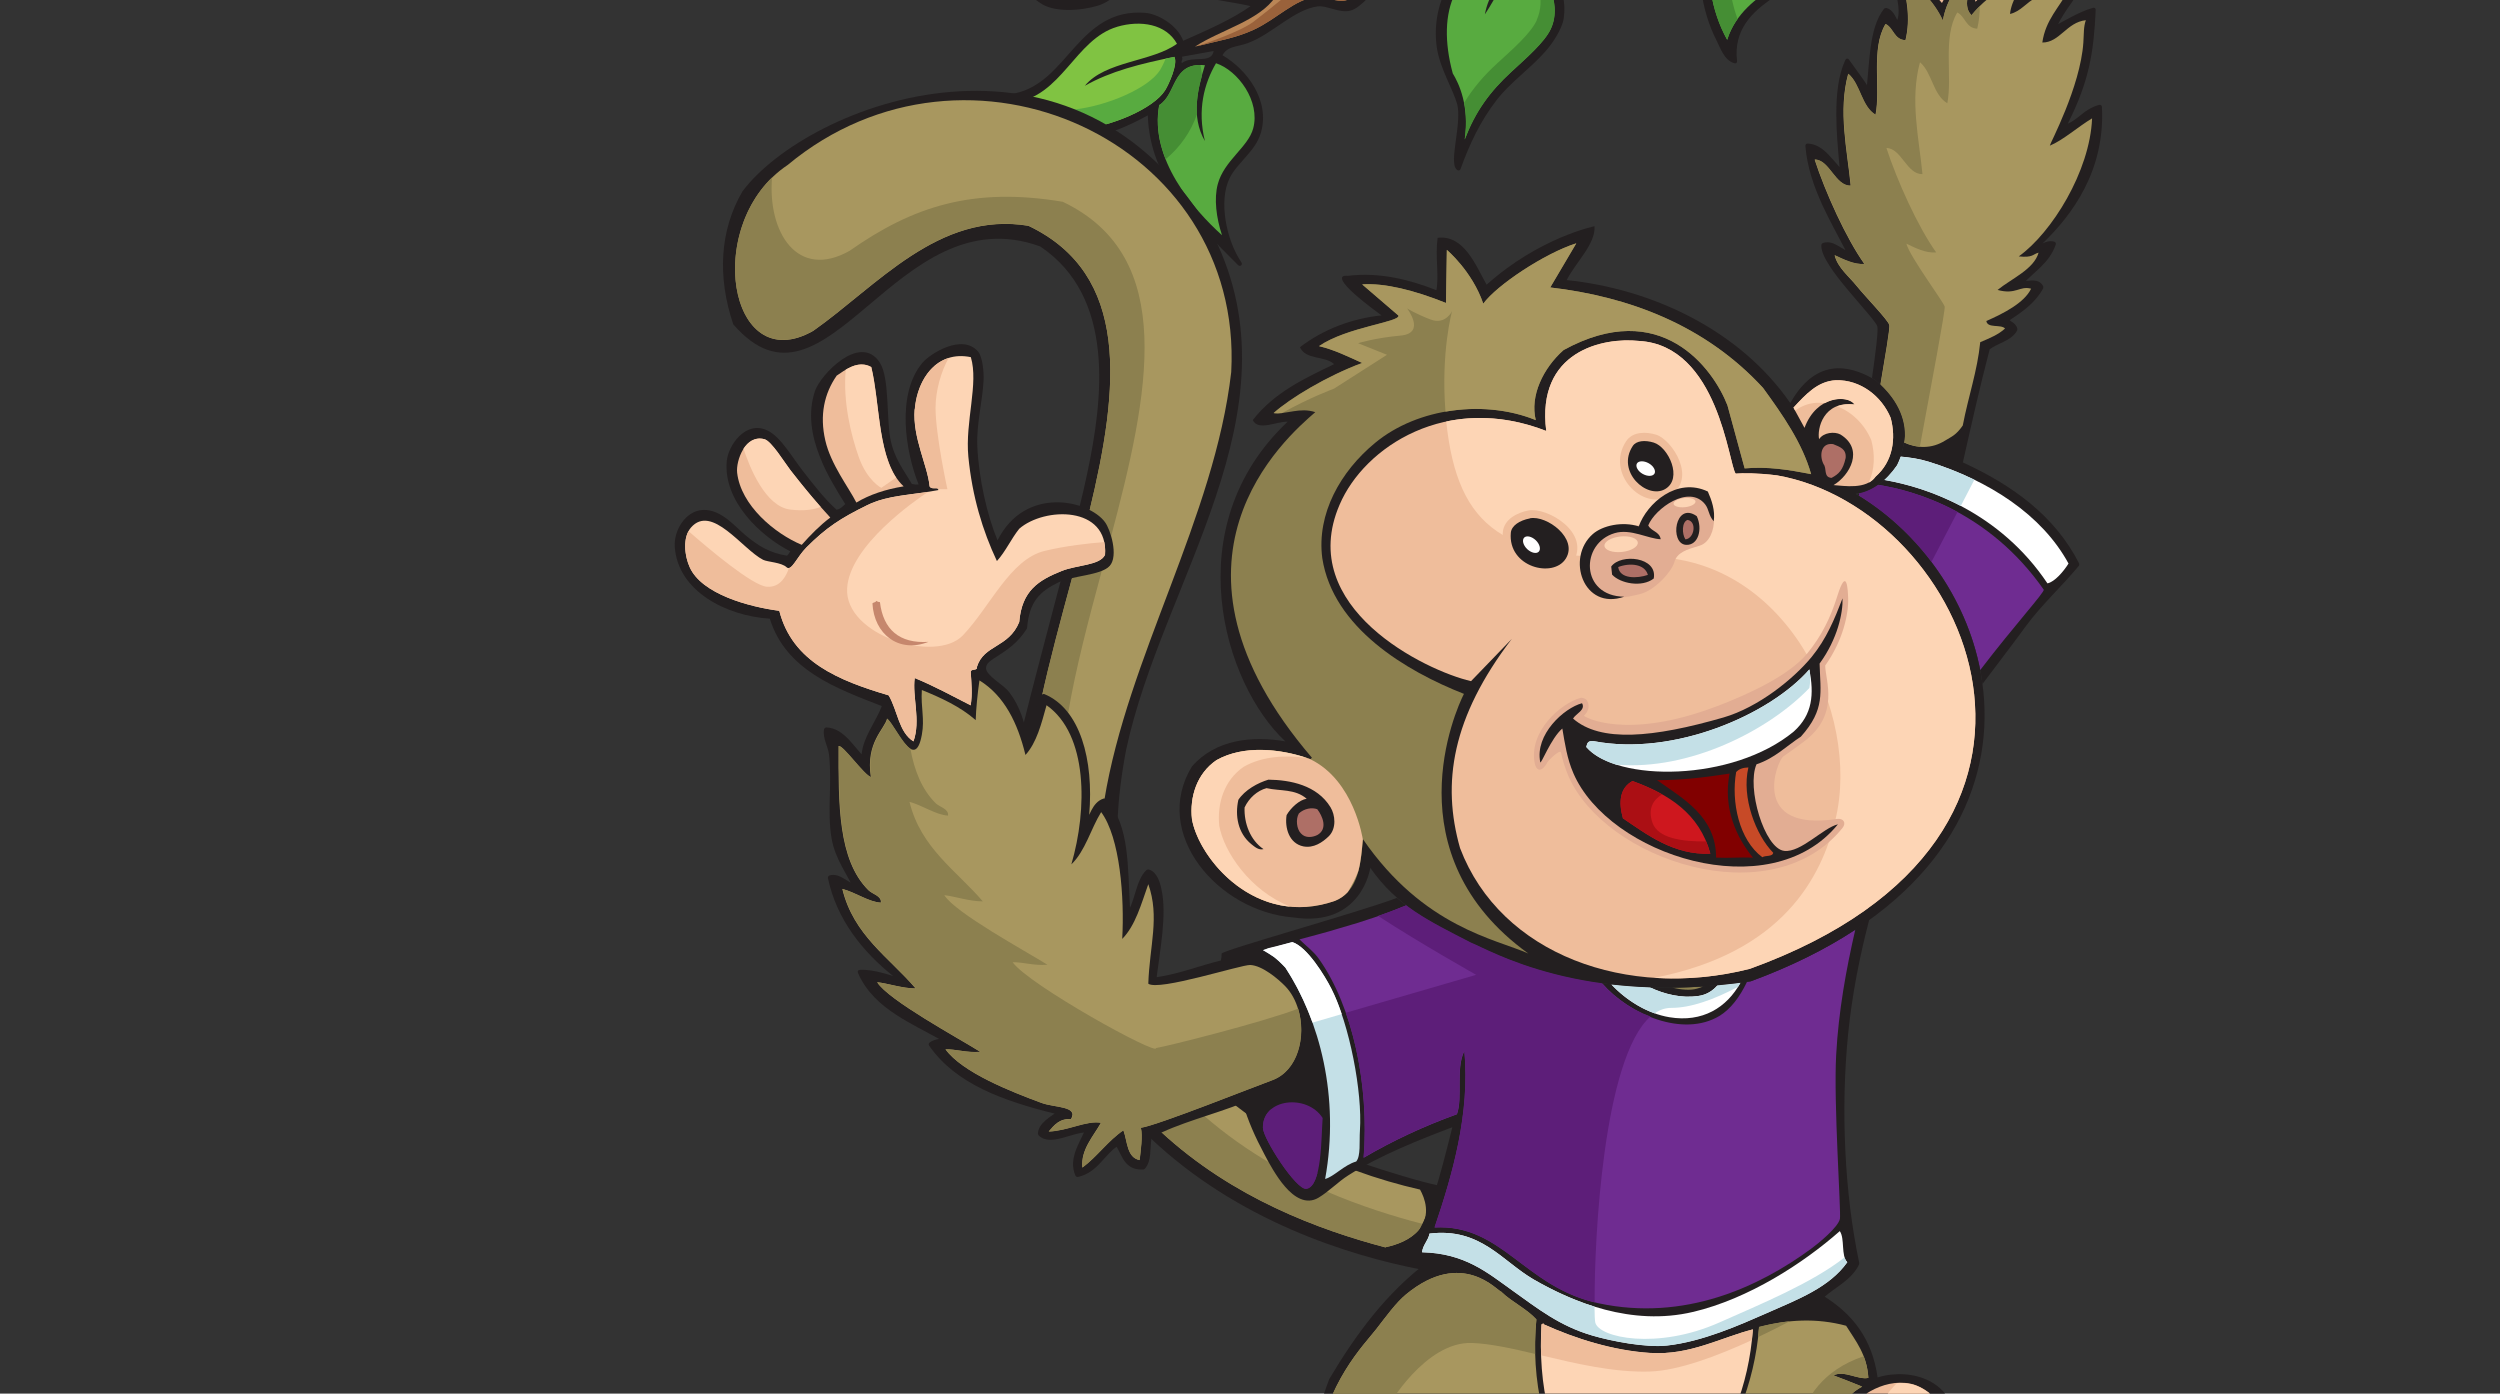 <?xml version="1.0" encoding="UTF-8"?><svg id="b" xmlns="http://www.w3.org/2000/svg" width="200.47" height="111.75" xmlns:xlink="http://www.w3.org/1999/xlink" viewBox="0 0 200.47 111.75"><rect x="0" y="0" width="200.47" height="111.75" fill="#333333" stroke="none"/><defs><clipPath id="d"><rect width="200.47" height="111.75" rx="16.62" ry="16.62" fill="none"/></clipPath><clipPath id="e"><rect x="43.82" y="-46.23" width="139.65" height="194.2" fill="none"/></clipPath></defs><g id="c"><g clip-path="url(#d)"><g clip-path="url(#e)"><path d="M94.76,5.06c.9-.66,2.37.11,2.56-.97l-2.55.46c.13.26-.09.28,0,.51M152.93-9.73c-1.06-.24-2.28.09-3.62.52-.72.24-1.47.5-2.21.71-.67.19-1.34.33-2.01.38.31.71.71,1.47,1,2.23.32.86.51,1.76.21,2.59-.22.62-.85,1.12-1.59,1.59-.74.48-1.65.96-2.52,1.53-1.72,1.14-3.19,2.6-2.9,5.06.02.15-.08.23-.22.19-.42-.12-.71-.45-.92-.81-.21-.34-.36-.74-.53-1.07-1.15-2.24-1.83-5.84-.72-8.03.24-.47,1.95-2.82,3.54-3.52-1.3-.18-2.55.28-3.81.86-.75.34-1.49.72-2.24,1.02-.76.3-1.53.54-2.33.58-.36.02-.7-.02-1.02-.09-.32-.07-.63-.16-.95-.26-.63-.19-1.25-.37-2.01-.34-2.24.09-4.16,1.64-5.36,2.85,1.37.98,3.06,2.59,2.67,5.22-.13.86-.92,2.04-1.5,2.68-.6.68-1.29,1.28-1.97,1.9-.67.61-1.33,1.22-1.89,1.94-1.31,1.68-2.19,3.55-2.91,5.55-.04.12-.16.16-.27.08-.13-.09-.19-.24-.22-.39-.03-.15-.04-.34-.04-.54.01-.4.08-.9.15-1.44.07-.53.15-1.09.18-1.6.03-.52.02-.97-.07-1.3-.17-.62-.52-1.33-.85-2.1-.34-.78-.67-1.63-.79-2.49-.51-3.66,1.57-7.6,5.46-7.85.16-.01.38.02.6.03.22.01.41.01.57-.04.34-.11.6-.36.87-.68.14-.16.27-.33.41-.49l.12-.12c-5.3.21-9.16,1.09-12.25,3.89-.38.35-.84.87-1.3,1.33-.46.46-.95.9-1.4,1.01-.46.12-.96,0-1.4-.13-.22-.06-.44-.12-.65-.17-.21-.04-.4-.06-.57-.04-.92.12-1.82.65-2.75,1.27-.47.31-.93.64-1.4.93-.48.3-.96.56-1.45.74-.47.18-.91.23-1.29.36-.3.11-.55.26-.75.62,1.95,1.14,3.85,3.63,3.07,6.24-.22.75-.71,1.35-1.2,1.91-.24.28-.49.55-.72.83-.23.28-.43.57-.58.88-.9,1.82-.27,4.95.94,6.74.14.2-.1.4-.27.22-.76-.77-1.58-1.57-2.4-2.43-.82-.86-1.63-1.77-2.34-2.76-1.38-1.92-2.41-4.13-2.49-6.81-1.66.92-3.48,1.69-5.42,1.91-1.96.22-3.51-.34-4.91-1.05-.7-.35-1.36-.75-2.02-1.11-.66-.36-1.32-.68-2-.9-.2-.06-.2-.27,0-.34.74-.25,1.35-.24,1.94-.21.28.01.57.03.86.03.29,0,.59-.03.92-.1,1.04-.23,1.88-.75,2.64-1.42.38-.34.73-.71,1.08-1.09.35-.39.69-.78,1.04-1.17,1.41-1.55,2.97-2.99,5.67-2.77.93.07,2.54.91,3.04,2.24.99-.44,1.99-.88,2.94-1.35.88-.44,1.72-.9,2.46-1.43-.78-.18-1.55-.3-2.3-.43-.87-.15-1.73-.33-2.54-.68-.84-.36-1.63-.83-2.44-1.26-.74-.39-1.49-.74-2.31-.93-.25,1.44-1.21,2.82-2.64,3.26-1.37.42-3.54.58-4.65-.22-1.51-1.09-3.28-2.27-4.72-3.25-1.41-.97-2.58-1.78-2.78-2.13-.12-.2.08-.38.26-.23,1.08.89,2.41.56,3.9-.01.74-.28,1.49-.62,2.23-.86.63-.21,1.27-.35,1.89-.32-.26-.59-.53-1.19-.75-1.84-.26-.75-.47-1.55-.57-2.45-.08-.75-.06-1.51-.06-2.25,0-.73-.04-1.42-.21-2.02-.19-.67-.46-1.22-.73-1.72-.28-.51-.56-.97-.75-1.43-.09-.21.12-.36.29-.19.42.42.84.9,1.31,1.35.46.44.95.85,1.54,1.13.44.22.89.37,1.34.5.45.13.9.23,1.33.35.87.24,1.72.56,2.43,1.31.81.86,1.72,2.28,1.94,3.81.27,1.92.01,4.12-.96,5.31.12.37.65.73,1.2.92-.07-.33-.08-.61-.07-.88.01-.34.06-.65.07-.98,0-.01.04-.1.05-.11.37-.41.71-.94,1.12-1.39.42-.46.93-.87,1.61-.97.08-.01.18.05.2.14.38,1.72.3,3.86-1.2,4.74,2.7.91,9.26.93,9.88.7.31-.11.67-.53,1.07-1.04.2-.25.39-.5.59-.73.2-.23.41-.43.62-.57.41-.26.83-.45,1.24-.61.4-.15.8-.27,1.2-.39.66-.2,1.29-.4,1.87-.75-.23-.09-.43-.21-.62-.34-.14-.1-.28-.21-.41-.32-.13-.11-.26-.22-.39-.33-.51-.44-1-.82-1.7-.89-.08,0-.16-.1-.16-.18.04-1.2.44-2.24,2.22-2.27,1.37.46,2.55,1.16,3.21,2.61,3.98-2.03,8.23-2.81,13.37-3.29.41-.04.88,0,1.34,0,.45,0,.87-.02,1.21-.16.3-.13.65-.52,1.06-.99.2-.23.4-.47.61-.69.2-.22.42-.41.63-.55.89-.58,2.19-1.3,3.3-1.63.36-.11.76-.14,1.13-.17.37-.03.73-.05,1.05-.13.32-.07.58-.18.86-.26.14-.04.28-.07.43-.08-.75-.62-1.47-1.34-2.12-2.02-.75-.78-1.4-1.51-1.89-1.99-3.45-.88-6.67-.87-9.3-.57-2.53.29-4.51.85-5.61,1.17.25,2.82-.6,6.07-3.67,6.86-.63.16-1.31.21-2.01.19-.69-.02-1.41-.09-2.14-.16-.72-.07-1.45-.15-2.17-.17-.72-.02-1.42.01-2.09.15-.35.07-.6.18-.87.26-.29.08-.61.13-1.05.08-.23-.03-.25-.27-.03-.34.95-.31,1.5-.92,1.95-1.66.45-.76.78-1.63,1.26-2.41.63-1.03,1.73-2.47,2.52-3.13.6-.5,1.54-1.19,2.19-1.53,1.87-.96,3.75-.22,4.95.89,2.88-1.38,6.6-2.68,9.88-2.83-1.35-.55-2.65-1.18-3.74-2.14-2.26.7-4.57-.31-5.73-1.59-1.14-1.25-1.11-2.91-.86-4.51.13-.8.32-1.6.46-2.35.14-.75.23-1.44.17-2.02-.11-1.18-.32-2.51-.8-3.32-.12-.21.15-.39.3-.19.9,1.27,2.02,2.02,3.17,2.6.58.29,1.16.53,1.71.77.57.24,1.11.48,1.6.77,2.68,1.54,3.32,6.19,1.37,8.9.47.26.94.53,1.42.78.54.28,1.09.54,1.7.73.29.09.6.16.92.22.32.06.65.1.98.15.66.1,1.32.22,1.92.46.14.06.26.13.37.22.11.08.21.17.32.26.21.18.38.33.58.4.42.17.81.22,1.23.27.21.03.42.05.63.1.21.04.43.09.65.18.08.01.28.02.58.03.31.01.7.03,1.12.06.84.06,1.82.19,2.48.48.14.06.26.14.37.23.11.08.21.18.31.27.2.18.38.32.58.38.53.16,1.17.16,1.85.11.69-.04,1.4-.13,2.05-.13.65,0,1.28-.02,1.91-.02.59,0,1.18.03,1.77.13.05-.1,21.32.86,23.79-.44,1.12-.2,2.11-.57,3.09-1.03,1.04-.48,2.06-1.03,3.2-1.53.44-.19.89-.44,1.36-.68.48-.25.96-.48,1.46-.64,2.39-.77,6.1-1.23,9.29-1.15,1.06,1.04,2.58,2.83,2.44,4.45-.2,2.47-2.64,3.01-1.11,4.67,1.26,1.36,1.61,3.94.16,6.09-1.9.58-4.36.85-5.67.19-2.6,1.65-4.92,1.25-7.2.59-1.14-.33-2.28-.73-3.45-.99-1.16-.25-2.35-.35-3.6-.08-.33.07-1.02.53-1.27.64-.12.05-8.95,1.03-8.95,1.03,0,0-5.87,1.17-8.71.41" fill="#231f20"/><path d="M170.19-11.99c-.3.14-5.91,1.21-8.01,1.05.1-1.21-.42-1.86-1.23-2.15-.35-.16-.81-.26-1.39-.25-.65.01-1.32.15-1.99.39-.92.27-1.78.69-2.35,1.14-.11.09-.22.19-.32.3-.38.28-.75.58-1.1.9-.68.17-1.43-.1-2.12-.05-2.2.15-4.26,1.61-6.56,1.8-2.63.22-4.88-.82-7.18.09-1.37.73-3.36,1.72-5.51,2.01-1.93.26-3.48-.7-5.25-.46-.43.06-.82.4-1.26.33-.59.22-.9.64-1.35.95-.38.06-.39-.42-.78-.37-2.71.61-5.07.26-7.82,1.02-2.7.74-4.52,2.29-6.29,3.88-.61.54-1.25,1.31-1.77,1.44-.74.19-1.67-.36-2.38-.28-1.73.19-3.1,1.75-4.99,2.63-1.46.68-2.87.89-4.72,1.36,2.11-1.37,5.17-2.08,6.47-4.01-.4-.37-.98-.03-1.53-.03-2.59.01-5.03-1.03-7.04-1.96,2.8.42,6.62.42,9.84.64.91-.76,1.16-1.86,2.27-2.54,1.65-1.02,5.59-2.58,5.89-2.69.28-.1.16-.46.4-.58,3.71-2.58,10.73-3.31,15.96-3.61.86,3.32,5.19,1.89,7.6.54-1.41,0-2.95,1.37-4.83,1.28-.81-.04-2.02-.82-2.18-1.43-.22-.78.99-1.97,1.67-2.53.9-.74,2.56-1.48,3.83-1.81.89-.24,1.96-.05,2.53-.56.36.1.81.07,1.23.08.78,1.44,2.07,2.14,3.51,2.6-1-.79-2.69-1.65-3.5-3.11,1.41.16,3.34,1.28,5.53.31-1.78-.02-3.72.17-4.73-.96,1.48.4,3.72.1,5.47-.59-3.21.5-6.77.86-7.2-2.24.44-.47,1.33-.6,2.22-.61-.58-.43-2.02-.27-2.41.13-1.21,1.25,1.24,2.84,1.8,3.22-.72.29-2.24-.87-2.85-1.63-.11.04-1.85-2.03-2.96-2.99-3.77-.77-8.75-.39-12.73.19,1.28-.81,3.34-1.26,5.5-1.51,1.43-.16,2.76.13,3.05-1.06-2.03-.42-3.74-1.29-5.3-2.38.69-.15,2.89,1.34,3.53,1.59,1.24.48,2.77.48,4.03.99.48.19.87.7,1.37.86.89.3,5.83.74,6.8,1.2.95.45,1.24,1.19,2.52,1.06,2.27-.22,4.56-.52,6.69,0,2.91-.09,22.34.98,22.28.03l.97-.26c1.85-.37,3.53-1.28,5.3-2.12,2.14-1.01,4.14-2.37,7.11-2.71,2.29-.26,4.71-.68,6.92-.64.94,1.05,1.93,2.48,1.83,3.81-.2,2.47-2.64,3.01-1.11,4.66,1.1,1.18,1.5,3.28.64,5.21-1.15.36-3.91.9-5.31.51,1.23-1.13,3.15-3.14,2.12-5.05-.67-1.25-2.81-.64-4.16-1.17.97.92,2.87.34,3.59,1.37.67.95-.35,2.95-1.06,3.64-1.01.98-4.12,2.36-6.18,2.24-1.22-.07-2.23-.79-3.36-1.21-2.36-.89-5.56-1.11-7.69.08" fill="#ba8656"/><path d="M170.19-11.99c-.3.14-5.91,1.21-8.01,1.05-5.7.93-8.03.02-8.38.33-.68.17-1.43-.1-2.12-.05-2.2.15-4.26,1.61-6.56,1.8-2.63.22-4.88-.82-7.18.09-1.37.73-3.36,1.72-5.51,2.01-1.93.26-3.48-.7-5.25-.46-.43.06-2.15.97-2.6,1.28-.38.06-.39-.42-.78-.37-2.71.61-5.07.26-7.82,1.02-2.7.74-4.52,2.29-6.29,3.88-.61.54-1.25,1.31-1.77,1.44-.74.19-1.67-.36-2.38-.28-1.73.19-3.1,1.75-4.99,2.63-1.42.66-2.8.88-4.59,1.33.51-.16,3.44-1.13,4.56-1.97,1.24-.93,4.27-3.45,4.27-3.45,0,0-.63,1.04,2.05.43,2.68-.6,2.53-2.08,2.53-2.08,0,0,2.33-2.63,5.67-3.47,3.34-.84,11.45-2.31,11.45-2.31,0,0,2.36,1.43,5.07.94s5.78-2.79,5.78-2.79c0,0-4.13,1.1-5.65,1.03-1.52-.07-2.02-.92-2.02-.92,0,0,2.02.8,4.96-.32,2.94-1.12,1.67-2.98,1.67-2.98,0,0,2.26.28,3.35,1.13.66.52,0-.31-.62-1.04.69.59,1.53.96,2.42,1.25-1-.79-2.69-1.65-3.5-3.11,1.34.15,3.13,1.16,5.18.45.27,0,.56-.02.84-.07,1.57-.29,4.81-.42,4.81-.42,0,0-1.84-2.26-1.9-4.6.48.04.95.12,1.41.23,2.45-.4,22.3.82,22.28-.03.3.89.56,2.7-.51,3.57-1.63,1.33-3.98,1.18-3.98,1.18,0,0-1.51,1.33-3.46,1.45-1.79.11-2.25-.5-2.31-.6.1.17,1.17,1.86,3.63,1.42,2.59-.47,9.4-1.47,9.4-1.47,0,0,2.25-3.07,6.56-3.63,4.31-.56,5.71,1.98,5.98,3.45s-3.05,2.43-3.05,2.43c0,0,4.46-.58,4.86-2.17.24-.96-.82-2.07-1.7-2.8.93.2,1.99.14,2.49.86.67.95-.35,2.95-1.06,3.64-1.01.98-4.12,2.36-6.18,2.24-1.22-.07-2.23-.79-3.36-1.21-2.36-.89-5.56-1.11-7.69.08" fill="#9a623b"/><path d="M92.95,8.43c1.42-.88,1-3.47,3.67-3.2-.55,1.77-1.16,4.09,0,6.08-.62-2.49-.07-4.6.89-6.24,1.76.58,3.57,3.05,2.98,5.23-.4,1.5-2.34,2.58-2.84,4.47-.31,1.16-.12,2.7.34,4.09-2.3-2.07-5.83-6.13-5.04-10.43" fill="#58ab40"/><path d="M116.49,5.87c-1.36-5.04.22-8.92,4.91-9.2-1.16,1.8-2.06,2.97-2.33,4.48.97-1.44,1.61-3.11,2.97-4.29,1.7.39,3.33,3.27,2.31,5.46-.5,1.07-1.94,2.31-3.13,3.41-1.8,1.65-2.93,3.25-3.77,5.45.39-2.68-.46-4.49-.96-5.3" fill="#58ab40"/><path d="M89.57,2.15c1.9-.56,3.94-.22,4.81,1.36-1.98,1.45-5.76,1.38-7.39,3.37,2.06-1.17,4.46-1.77,7.18-2.32.32.55-.47,2.26-.73,2.67-.94,1.51-4.36,2.9-6.82,3.16-2.19.24-3.4-.38-4.99-1.22-1-.53-1.87-.68-2.42-1.08.51-.15,1.61.18,2.05.13,3.87-.42,4.93-5.07,8.32-6.07" fill="#80c342"/><path d="M143.4-8.34c-1.81,1.98-3.36,4.14-3.9,6.99,1.02-2.61,2.51-4.89,4.66-6.72.77.97,1.7,2.82,1.47,4.19-.35,2.06-5.81,2.85-7.13,7.07-1.26-2.24-1.89-5.51-.96-7.53.93-2,2.77-3.28,5.02-4.15.2.16.5.18.84.15" fill="#58ab40"/><path d="M123.22,1.62c.76-1.64.04-3.66-1.08-4.74,1.66.46,3.22,3.29,2.22,5.44-.5,1.07-1.94,2.31-3.13,3.41-1.8,1.65-2.93,3.25-3.77,5.45.17-1.14.11-2.12-.05-2.94.7-1.15,1.56-2.17,2.69-3.2,1.19-1.09,2.63-2.34,3.13-3.41" fill="#458e34"/><path d="M143.4-8.34l-.15.16c-1.85.86-3.34,2.05-4.15,3.78-.73,1.57-.5,3.9.23,5.92-.35.49-.64,1.04-.83,1.67-1.26-2.24-1.89-5.51-.96-7.53.93-2,2.77-3.28,5.02-4.15.2.16.5.18.84.15" fill="#458e34"/><path d="M92.95,8.43c1.35-.84,1.04-3.23,3.31-3.22l.02.1c.05.25.08.51.1.76-.27.97-.48,2.03-.4,3.1-.48,1.39-1.35,2.64-2.51,3.6-.54-1.37-.79-2.84-.51-4.34" fill="#458e34"/><path d="M93.47,4.7l.69-.14c.32.55-.47,2.26-.73,2.67-.94,1.51-4.36,2.9-6.82,3.16-2.19.24-3.4-.38-4.99-1.22-1-.53-1.87-.68-2.42-1.08.51-.15,1.61.18,2.05.13.32-.03.62-.1.91-.19,1.18.58,2.31.93,4.05.74,2.47-.27,5.88-1.66,6.82-3.16.1-.16.28-.51.44-.91" fill="#58ab40"/><path d="M113.94,101.8c-5.92-1.15-14.74-3.95-21.7-10.55,0-.02.04-.08.06-.09,1.1-.6,2.34-1.06,3.61-1.49,1.24-.42,2.51-.81,3.7-1.29.07-.03.14,0,.16.07.44,1.46.99,2.7,1.74,4.11.16.31.39.74.67,1.2.28.46.61.95.97,1.36.72.83,1.61,1.4,2.53.85.41-.25.79-.56,1.18-.88.39-.32.78-.64,1.21-.92.62-.39.55-.51,1.25-.87,1.94.65,4.45,1.43,6.1,1.78-.14.49-.21.44-.36.92-.3.95-.7,1.83-1.12,2.67-.42.85-.87,1.67-1.27,2.5-.02.05-.01.08.04.08.21.03.41.02.6,0,.19-.03.38-.08.56-.12.23-.05.44-.09.65-.07.14,0,.17.13.06.21-.22.17-.44.34-.66.51" fill="#231f20"/><path d="M82.06,58.1c.67-2.74,1.89-7.32,3-11.55.24-.1.52-.18.82-.25.39-.09.8-.17,1.2-.25.79-.16,1.55-.35,1.88-.72.64-.73.05-2.77-.4-3.36-.39-.52-1.12-.99-2.01-1.27.27-1.1.49-2.03.63-2.73,1.26-5.92,2.3-14.14-3.77-18.21-11.61-4.21-17.1,14.9-24.61,6.25-1.28-3.79-1.1-7.52.74-10.67,5.23-6.98,26.75-15.5,37.81,3.65,6.95,14.08-4.18,27.64-7.05,41.15-.38,1.98-.6,3.85-.69,5.62-.25-.57-.58-1.1-1.03-1.59-.47.15-.72.5-.92.88-.06.12-.12.24-.18.37-.07.14-.24.1-.22-.06.38-4.42-.74-8.4-3.52-9.56-.02,0-.06,0-.07.02-.16.26-.27.56-.37.87-.1.31-.17.64-.26.97-.13.52-.28,1-.54,1.37-.07.1-.18.08-.21-.04-.08-.31-.16-.61-.24-.9" fill="#231f20"/><path d="M98.73,29.83c-1.34,11.68-8.31,22.84-10.18,34.36-.44.16-.68.5-.88.87-.06.12-.12.24-.18.37-.07.14-.24.1-.22-.06.38-4.42-.74-8.4-3.52-9.56-.02,0-.06,0-.07.02-.08.14-.16.28-.22.44.7-3.27,1.63-6.65,2.53-9.99.35-.08.73-.15,1.09-.22.79-.16,1.55-.35,1.88-.72.64-.73.05-2.77-.4-3.36-.26-.35-.69-.68-1.21-.95,2.43-10.02,3.28-19.02-4.88-22.92-7.2-1.2-12.17,4.85-17.27,8.43-6.8,3.86-8.89-8.74-2.04-13.31,14.42-11.98,36.56-1.9,35.57,16.6" fill="#a8975f"/><path d="M111.11,100.03c-5.31-1.4-12.25-3.95-18.01-9.27.89-.41,1.85-.76,2.82-1.09,1.04-.35,2.09-.68,3.11-1.06.35.27.71.54,1.06.8.38,1.07.85,2.07,1.43,3.16.16.31.39.74.67,1.2.28.46.61.95.97,1.36.72.83,1.61,1.4,2.53.85.41-.25.79-.56,1.18-.88.39-.32.78-.64,1.21-.92.18-.11.36-.23.55-.34,1.83.67,3.61,1.18,5.24,1.55.36.64.91,2.03-.08,3.21-.69.83-1.79,1.22-2.68,1.41" fill="#a8975f"/><path d="M65.19,26.53c-6.35,3.6-8.59-7.14-3.28-12.3-.37,4.39,2.03,8.25,6.22,5.88,5.1-3.58,9.9-5.13,17.09-3.93,9.25,4.42,6.92,15.38,3.84,26.97-.14-.5-.33-.95-.5-1.18-.26-.35-.69-.68-1.21-.95,2.43-10.02,3.28-19.02-4.88-22.92-7.2-1.2-12.17,4.85-17.27,8.43" fill="#8c804f"/><path d="M111.11,100.03c-5.31-1.4-12.25-3.95-18.01-9.27.89-.41,1.85-.76,2.82-1.09l.62-.21c1.72,1.5,3.54,2.77,5.37,3.84.08.15.17.3.27.46.28.46.61.95.97,1.36.72.83,1.61,1.4,2.53.85.22-.13.44-.28.65-.45,2.75,1.19,5.42,2.02,7.76,2.63-.08.15-.18.3-.3.45-.69.83-1.79,1.22-2.68,1.41" fill="#8c804f"/><path d="M88.37,45.7c-1.06,3.92-2.11,7.87-2.74,11.6-.51-.67-1.14-1.19-1.89-1.5-.02,0-.06,0-.07.02-.08.14-.16.28-.22.44.7-3.27,1.63-6.65,2.53-9.99.35-.08.73-.15,1.09-.22.47-.1.93-.2,1.3-.35" fill="#8c804f"/><path d="M149.88,73.79c-.75,2.89-1.36,5.91-1.68,9.1-.61,6.06-.29,12.82.89,18.39,0,.01,0,.1-.01.11-.32.66-.83,1.13-1.37,1.54-.26.2-.54.39-.81.59-.2.15-.4.3-.58.46,2.26,1.43,3.81,3.4,4.24,6.47,2.85-.85,6.14.4,6.21,3.62,2.48-1.3,6.41-.51,7.56,1.82,1.41,2.86-1.15,4.07-3.3,4.64-.65.17-1.04.37-1.42.53-.39.17-.78.31-1.42.36-.05.07-.11.12-.17.17-.07.06-.15.12-.21.18-.12.11-.21.22-.23.4-.04.12,0,.23.21.4.14.12.31.23.46.33,1.74-2.54,8.74-3.32,10.38-.03.74,1.49.15,4.01-1.49,4.63-1.12-.01-1.85-.16-2.57-.27-.67-.1-1.35-.16-2.31-.04-.18,2.52-2.85,6.84-7.69,8.39-4.16,1.33-8.77-1.26-10.18-4.28-.16-.34-.26-.7-.34-1.07-.08-.36-.14-.73-.22-1.08-.15-.7-.34-1.3-.79-1.68-.52-.44-1.34-.63-2.22-.8-.44-.08-.88-.16-1.3-.26-.41-.1-.81-.23-1.14-.42-1.82-1.05-1.45-3.67-.72-5.41-1.24-1.47-2.55-2.32-5.29-2.44-1.83-.08-4.63.6-5.99,1.37-1.39.79-1.18,1.7-.15,2.92.63.74,1.5,1.37,2.42,1.96.93.59,1.91,1.13,2.72,1.69.05.03.09.14.07.2-.09.28-.23.37-.4.42-.05.02-.11.03-.18.05.6.74,1.31.77,2.11.6.44-.09.89-.25,1.35-.37.47-.13.95-.24,1.44-.23,3.18.06,2.16,4.85.92,6.08-1.96,1.95-5.32,1.68-7.79.57-.72.55-2.32,4.12-2.23,4.86.02.2.1.38.21.57.11.2.25.38.38.57.25.38.47.83.33,1.43,2.37,3.21-.87,7.12-4.52,6.29-1.31-.3-2.32-1.19-2.88-2.31-2.02,2.66-6.83,1.14-7.31-2.09-1.79-.26-2.67-2.58-2.61-4.25.07-1.85,1.12-3.34,2.37-4.53.63-.6,1.31-1.12,1.95-1.58.55-.39,1.07-.74,1.51-1.05-3.27-1.96-5.59-6-5.73-10.18-.48.31-.91.78-1.31,1.26-.24.28-.47.56-.7.82-.23.25-.46.49-.71.66-.02.01-.13.03-.15.02-.44-.13-.55-.58-.58-.96-.03-.38.03-.79.05-1.02.2-2.13,1.14-4.49,1.88-6.14-.53.11-1.1.4-1.67.72-.34.19-.68.39-1.01.55-.33.17-.66.3-.98.37-.04,0-.15-.03-.17-.06-.38-.48-.02-1.97.39-3.31.43-1.41.98-2.86,1.18-3.44,2.16-3.64,4.62-6.96,7.94-9.44-.19-.01-.39.02-.61.07-.18.04-.37.09-.57.12-.2.03-.41.04-.64,0-.13-.02-.19-.13-.13-.25.4-.84.85-1.66,1.27-2.51.42-.84.81-1.71,1.11-2.66.57-1.79,1.03-3.62,1.51-5.54-2.62.99-5.88,2.29-8.33,3.85-.43.27-.82.6-1.2.91-.39.32-.78.64-1.2.89-1,.6-1.96-.05-2.68-.88-.37-.42-.7-.92-.98-1.38-.28-.46-.51-.89-.67-1.2-.76-1.42-1.31-2.67-1.75-4.13-1.19.47-2.46.87-3.71,1.29-1.27.43-2.51.88-3.6,1.48-.07.49-.07.93-.11,1.32-.04.43-.13.83-.42,1.18-.01.01-.1.06-.12.06-.78.05-1.22-.26-1.53-.69-.07-.1-.14-.21-.2-.33-.06-.11-.12-.22-.17-.33-.08-.17-.16-.33-.25-.47-.22.15-.42.33-.6.52-.23.24-.45.49-.68.74-.46.5-1,.97-1.82,1.16-.07.02-.17-.04-.2-.1-.32-.72-.2-1.42.03-2.05.19-.51.46-.99.65-1.42-.22.02-.45.08-.69.14-.35.09-.7.21-1.05.3-.67.18-1.4.29-1.9-.21-.01-.01-.05-.11-.05-.12,0-.44.29-.8.62-1.09.17-.15.35-.28.54-.41l.18-.12c-4.1-1.02-7.94-2.37-10.07-5.46-.05-.07-.03-.19.04-.24.18-.14.46-.24.76-.29-1.13-.63-2.32-1.21-3.4-1.91-1.29-.84-2.44-1.86-3.1-3.38-.06-.13.01-.24.15-.25.6-.03,1.25.09,1.87.26.27.07.54.15.8.24-2.43-1.94-4.54-4.54-5.23-7.86-.02-.08.04-.18.12-.21.44-.13.82.05,1.14.24.16.09.31.19.47.28l.09.05c-.2-.4-.47-.84-.72-1.32-.34-.65-.67-1.39-.81-2.24-.18-1.05-.17-2.16-.14-3.28.03-1.12.06-2.27-.06-3.41-.02-.17-.06-.33-.11-.49-.05-.17-.11-.33-.16-.49-.11-.33-.2-.69-.13-1.06.01-.07.1-.15.18-.15.75.03,1.31.46,1.79.96.24.25.46.52.68.78.12.15.24.29.36.42.07-.71.35-1.34.65-1.93.18-.35.38-.7.56-1.05.15-.29.3-.59.41-.89-.92-.36-1.84-.71-2.73-1.1-.94-.41-1.85-.86-2.67-1.4-1.62-1.06-2.94-2.45-3.58-4.51-3.52-.22-7.37-2.22-7.62-5.74-.1-1.34.87-2.92,2.26-2.98.75-.03,1.4.32,1.95.74.55.42,1.03.93,1.46,1.29,1.02.85,1.92,1.41,3.33,1.64.06-.05.11-.11.16-.19l.1-.16c-2.39-1.22-5.4-4.04-5.09-7.26.12-1.22,1.5-3.26,3.24-2.44.56.26,1.07.82,1.53,1.43.46.6.91,1.28,1.32,1.81.94,1.21,1.79,2.3,2.71,3.12.17-.02.28-.09.4-.18.07-.06.13-.12.2-.18l.1-.09c-.28-.44-.62-.98-.96-1.59-.39-.67-.78-1.43-1.09-2.24-.64-1.62-.98-3.46-.37-5.26.22-.63,1.11-1.78,2.13-2.48,1.01-.7,2.28-1.03,3.08.26.39.63.51,1.76.58,2.89.07,1.14.09,2.33.24,3.15.15.8.42,1.44.74,2.02.31.57.67,1.08.99,1.64.24.05.35.06.54.03-1.05-2.61-1.81-7.23.31-9.75.62-.73,3.19-2.37,4.46-.9.34.4.48,1.58.44,2.32-.04.84-.19,1.7-.31,2.59-.12.87-.23,1.76-.19,2.68.11,2.56.78,5.53,1.62,7.55,2.21-4.4,7.29-3.24,8.61-1.47.45.6,1.1,2.71.39,3.51-.36.41-1.17.6-1.94.76-.4.08-.81.16-1.2.25-.38.09-.73.2-1,.33-1.46.72-2.32,1.53-2.49,3.64l-.03.08c-.7,1.11-1.57,1.68-2.23,2.11-.16.1-.32.2-.45.29-.13.09-.25.18-.34.26-.18.17-.25.32-.24.52.02.26.3.56.73.91.2.17.42.33.62.49.2.16.38.33.51.5.44.57.74,1.17.97,1.8.19.52.33,1.06.47,1.62.24-.35.39-.82.52-1.33.08-.33.16-.66.26-.97.1-.32.21-.63.38-.9.04-.06.15-.1.22-.07,2.86,1.19,3.97,5.25,3.59,9.68.06-.12.12-.25.18-.37.21-.39.48-.78.99-.94.04-.01.15.02.19.05.98,1.1,1.4,2.46,1.61,4.01.19,1.4.21,2.98.3,4.69.04-.07.08-.16.11-.24.11-.28.21-.61.31-.94.2-.66.44-1.42.91-1.84.02-.02.13-.05.16-.04.36.09.58.37.73.66.15.29.24.62.29.87.25,1.05.21,2.35.08,3.64-.12,1.2-.32,2.43-.45,3.47,1.88-.28,3.41-.92,5.15-1.34.04-.14.06-.33.06-.55,0-.26,10.96-3.3,14.06-4.47,1.67,1.44,3.57,2.36,5.86,3.55,1.55.62,9,5.13,22.46,3.12,3.8-1.4,6.94-3.06,9.49-4.9" fill="#231f20"/><path d="M148.9,39.64c1.23-.24,2.36-1.1,3.2-2.35.36-.74.58-1.55.64-2.32.03-1.85-1.03-3.36-2.4-4.52l-.23-.13c.29-2.02.51-3.78.43-4.14-.03-.14-.3-.5-.76-1.05-.44-.52-1-1.16-1.56-1.83-1.09-1.3-2.24-2.8-2.17-3.66,0-.05.08-.14.13-.16.48-.14.87.03,1.21.23.16.09.32.2.49.29l.1.05c-.56-1.09-1.25-2.31-1.85-3.61-.67-1.47-1.23-3.06-1.36-4.74,0-.11.07-.19.18-.19.69.03,1.22.42,1.66.88.22.23.43.47.64.71.09.1.18.2.26.3-.12-1.34-.26-2.82-.26-4.24,0-1.6.16-3.14.72-4.34.07-.15.21-.16.3-.03.47.66.78,1.08,1.03,1.43.15.21.28.4.41.61.1-1.03.16-2.1.3-3.09.17-1.17.45-2.26,1.07-3.04.03-.04.14-.07.19-.06.36.1.54.36.68.6.07.12.13.24.19.36.3-.84-.1-2.27-.46-3.15-2.65-1.11-5.35-6.05-2.29-8.58,2.09-1.59,4.9-2.73,7.17-2.36,2.94.48,2.08,3.13,2.08,3.13l8.47.77c-.11.04-.24.07-.38.09-.56,2.73-1.43,5.21-3.39,6.63-.07.15-.14.28-.23.4-.09.13-.18.25-.27.38-.12.16-.22.32-.29.51.47-.18,1.09-.4,1.75-.58.82-.22,1.72-.38,2.5-.31.13.01.19.12.15.24-.11.28-.27.57-.45.86-.18.29-.38.58-.59.88-.32.46-.63.93-.87,1.42.31-.16.65-.36,1.02-.55.55-.29,1.16-.58,1.77-.75.13-.04.23.04.22.18-.16,3.47-.55,5.75-2.24,9.11.4-.18.69-.41.99-.65.2-.16.4-.33.64-.47.24-.15.52-.29.88-.39.12-.03.22.04.23.16.27,5.1-2.39,8.68-4.76,10.95.24-.11.55-.25.94-.14.1.03.15.13.12.23-.26.74-.69,1.29-1.18,1.77-.39.39-.82.75-1.22,1.14.18,0,.33-.02.48-.03.32,0,.69.04.91.46.01.03.01.14,0,.17-.62,1.15-1.66,1.88-2.69,2.55.09.08.16.13.23.17.15.11.34.26.39.55,0,.01-.01.1-.02.12-.25.44-.67.7-1.09.9-.2.1-.41.2-.62.3-.18.09-.34.19-.49.3-.78,2.96-1.46,6.01-2.15,9.07,3.95,1.82,7.35,4.24,9.32,8.1.02.04,0,.16-.02.19-.68.82-1.42,1.6-2.16,2.39-.73.79-1.46,1.59-2.12,2.49-1.15,1.58-2.31,3.07-3.45,4.6-.84-6.3-4.79-12.05-10.08-15.22v-.02Z" fill="#231f20"/><path d="M158.9,124.64c.08.02.1.1.2.1-1.36-1.4,1.26-2.74,2.49-3.09,2.51-.71,6.72.14,6.58,2.99-.13,2.67-3.94,2.61-4.98.3.06-.24.12-.55.2-1-1.01.05-.6,2.11-.1,2.39-1.36.23-1.49-.77-2.09-1.3-.4.77.43,1.16.6,1.69-.81,3.83-3.74,6.89-7.28,7.98-2.81.86-6.58-.41-8.07-1.89-1.58-1.57-1.6-3.9-2.79-5.98-.77-.41-1.53-.71-2.49-1-.88-.26-2.13-.3-2.69-.8-.87-.77-.72-3.12-.2-3.99.75-1.24,3.45-1.85,5.08-1.1.71.33,1.61,1.15,1.99,1.69.49.68.37,1.71,1.1,2.39,1.69-2.7-.04-7.71,1.59-10.67.61-1.11,2.85-2.88,5.18-2.39,1.2.25,2.87,1.59,2.79,3.09-.14,2.74-5.05,3.02-5.68.3-.48,1.36,1.12,2.23,2.29,2.59-.63,1.02-2.28.42-3.09,0,.57.73,1.32,1.27,2.79,1.1.15.74.21,1.59.2,2.49-.64.22-1.62.1-1.99.6.43.85,1.4.02,2.09,0,2.5-.08,4.89,2.12,6.28,3.49" fill="#efbd9b"/><path d="M132.38,108.49c3.12.2,5.61-1.23,8.18-1.89-.32,4.57-2,8.63-4.49,11.37-2.48-.86-6.1-.75-8.57.3-3.31-1.91-4.17-7.51-3.89-12.06.09-.06.18-.12.2,0,2.48,1.12,5.51,2.1,8.57,2.29" fill="#fdd5b5"/><path d="M148.03,106.3c.77,1.23,1.68,2.31,1.79,4.19-.83.18-1.95-.64-2.79-.2.66.25,1.46.56,2.29.9-3.48,1.84-2.32,7.3-2.79,11.56-.94-3.07-5.71-5.25-8.47-2.49-.35-.82-.92-1.41-1.59-1.89,2.45-3.28,4.23-7.33,4.59-11.96,2.31-.6,4.59-.74,6.98-.1" fill="#a8975f"/><path d="M120.41,103.61c.85.81,2,1.33,2.79,2.19-.46,4.66.57,10.3,3.49,12.56-1.46.96-3.01,2.16-3.29,3.99.67-.19.52-1.2,1.3-1.3.93,2.72,3.58,3.73,5.58,5.38-1.6.37-3.6.69-4.98.7.62.94,2.05,1.07,3.09,1.59-.4.35-1.13.38-1.69.3-.25.78.56.5.9.7-.74.72-2.32.57-3.19.4.18.88,1.13,1,1,2.19-.79-.35-2.11-.3-2.69-1.1-.72.41-1.14,1.12-1.5,1.89-.37-.29-.05-1.46.1-2.09-1.28-.08-2.12,1.13-2.99,1.79-.32-.18-.11-.88-.4-1.1-.8-.7-1.64-1.35-2.69-1.79-1.92-1.87-3.98-5.21-4.09-8.57-.02-.52.25-1.06-.2-1.49-1.33.73-2.25,1.87-3.19,2.99-.16-3.18,1.41-5.5,2.19-8.08-1.57-.03-3.12,1.33-4.39,1.6.77-5.5,3.81-8.51,4.79-9.77.78-1,1.57-2.11,2.39-2.79,4.56-3.76,7.38-.2,7.68-.2" fill="#a8975f"/><path d="M135.77,105.2c4.45-1.06,8.82-3.89,11.76-6.48.42.61.08,1.98.6,2.49-1.43,2.01-3.89,2.95-6.48,4.09-2.12.93-5.13,2.28-7.98,2.59-1.69.19-4.49-.36-5.98-.8-2.64-.77-4.4-2.18-6.38-3.59-2.02-1.44-3.83-3.01-7.28-3.09.08-.62.49-.91.6-1.49,4.11-.5,5.82,2.22,8.37,3.69,3.14,1.8,7.82,3.76,12.76,2.59" fill="#fff"/><path d="M101.27,90.45c-.05-2.39,3.55-2.75,4.79-.8-.12,1.55-.04,5.48-1.3,5.68-.81.13-3.47-4.01-3.49-4.89" fill="#5d1e79"/><path d="M136.56,79.11c-.15.07-.31.12-.49.17-.52.15-1.24.09-1.97-.08.79,0,1.61-.04,2.46-.09" fill="#8c804f"/><path d="M139.56,78.81c-1.09,1.99-3.05,3.2-5.69,2.76-1.75-.29-3.45-1.34-4.66-2.63.97.11,1.99.19,3.08.23,1.17.56,2.56.89,3.87.7.67-.09,1.17-.41,1.57-.87.6-.05,1.21-.12,1.83-.2" fill="#fff"/><path d="M109.05,90.65c-.06.9.08,2.05-.3,2.49-.96.27-1.78,1.21-2.49,1.4,1.19-6.58-.44-12.75-3.19-16.95-.86-.91-1.13-1-1.79-1.4.13-.04,1.46-.4,2.35-.64,1.21.39,2.63,2.75,3.13,3.74,1.45,2.87,2.5,8.27,2.29,11.37" fill="#c4e0e7"/><path d="M148.77,74.56c-.73,3.16-1.34,6.52-1.53,10.01-.22,3.79.4,12.6.3,13.16-.13.67-1.69,1.95-2.29,2.39-4.24,3.12-10.21,5.85-17.05,4.39-5.96-1.28-7.71-6.36-13.16-6.08,1.44-4.25,2.85-9.12,2.39-14.16-.72,1.43-.11,3.75-.6,5.08-2.69.97-5.17,2.14-7.48,3.49.46-5.79-.87-12.11-3.59-15.95-.41-.58-.89-.92-1.56-1.56.88-.25,2.12-.55,3.26-.91,1.86-.52,3.64-1.13,5.33-1.83,1.49,1.13,3.18,1.95,5.15,2.97,1.01.4,4.5,2.45,10.52,3.28,2.26,2.57,6.53,4.35,9.41,2.63.88-.53,1.63-1.5,2.22-2.74l.31-.05c3.26-1.2,6.04-2.6,8.37-4.13" fill="#6f2c91"/><path d="M78.24,57.75c.02-.83.15-2.17.3-3.19,1.99,1.23,3.06,3.39,3.69,5.98.9-.99,1.28-2.51,1.69-3.99,3.33,2.34,3.28,8.35,1.99,12.76,1.12-1.07,1.55-2.83,2.39-4.19,1.52,2.05,1.87,6.84,1.69,10.17,1.07-1.09,1.52-2.8,2.09-4.39.93,2.63.1,4.94,0,7.98.83.62,7.44-1.53,8.18-1.5.98.05,2.24,1.13,2.79,1.69,2,2.05,1.68,6.56-1.05,7.55-1.34.48-9.19,3.62-10.52,3.81.16.67-.02,1.87-.1,2.59-1.03-.2-.97-1.49-1.3-2.39-1.25.85-2.09,2.1-3.29,2.99-.14-1.44.91-2.54,1.49-3.59-1.14-.21-2.67.65-4.19.7.44-.49.82-1.04,1.79-1,.61-1.05-1.33-.9-2.39-1.3-2.44-.9-6.34-2.44-7.68-4.29.84-.02,1.68.29,2.79.2-1.76-1.1-7.39-4.15-8.27-5.58.85.09,2.03.5,3.09.5-2.13-2.49-4.98-4.26-5.88-7.98,1.07.28,2.12,1.05,3.09,1.1.07-.54-.68-.68-1-1-2.44-2.43-2.4-6.91-2.39-11.56.36-.08,2.02,2.31,2.59,2.49-.43-2.78,1.11-3.85,1.3-4.69.75.68,2.23,4.37,2.79,1.3.24-1.3-.09-2.16,0-3.59,1.58.64,3.1,1.35,4.29,2.39" fill="#a8975f"/><path d="M149.06,39.76l.02-.09v-.12c.53-.11,1.03-.34,1.5-.67,2.84.43,8.91,2.12,13.3,8.4.12.17-2.31,2.81-5.09,6.45-1.12-5.78-4.84-10.98-9.73-13.98" fill="#6f2c91"/><path d="M154.61,37.01c4.87,1.51,9.14,4.27,11.26,8.18-.4.64-1.11,1.47-1.69,1.59-3.8-5.68-9.61-7.71-13.1-8.3.37-.34.72-.74,1.03-1.19.11-.22.2-.45.29-.68.78.07,1.54.19,2.21.4" fill="#fff"/><path d="M63.39,37.71c1.21,1.55,2,2.5,3.19,3.79-.85.64-1.59,1.4-2.29,2.19-2.16-.9-4.88-3.16-5.18-5.78-.11-.96.65-3.11,2.19-2.69.57.15,1.61,1.87,2.09,2.49" fill="#efbd9b"/><path d="M67.08,30.13c.66-.44,1.72-1.3,2.79-.7.73,3.01.49,7.62,2.59,9.57-1.45.24-2.73.66-3.79,1.3-.61-1.21-2.05-3.05-2.49-4.98-.47-2.03-.08-3.76.9-5.18" fill="#efbd9b"/><path d="M73.36,32.83c.2-2.46,1.79-4.75,4.49-4.19.64,2.12-.47,5.17-.2,7.98.31,3.2,1.15,5.95,2.29,8.37.7-.77,1.14-1.78,1.79-2.59,2-1.75,7.16-1.87,6.88,2.09-.41.86-2.25.8-3.49,1.3-1.84.74-3.18,1.56-3.39,4.09-.85,2.08-2.84,1.81-3.39,3.59.06.36-.47.12-.5.4.06.98.14,1.74,0,2.69-1.47-.75-2.91-1.54-4.49-2.19-.21,1.47.5,3.39-.1,5.08-1.18-.72-1.28-2.5-1.99-3.69-3.99-1.19-7.71-2.66-8.77-6.78-2.44-.32-6.21-1.34-7.18-3.49-.44-.97-.57-2.42.1-3.19,1.67-1.91,4.12,1.74,5.78,2.59.36.18,1.47.2,1.89.6.38.35.8-.8,1.59-1.6,1.57-1.57,2.72-2.33,4.89-3.39,1.67-.82,3.62-.8,5.68-1.2.02-.32-.52.02-.7-.3-.16-1.69-1.38-3.91-1.2-6.18" fill="#fdd5b5"/><path d="M155.8,1.62c.3-1.66,1.16-2.77,2.09-3.79.38,1.14-.68,2.5.2,3.39,1.18-1.45,2.78-2.47,4.49-3.39-.46,1.05-1.3,2.2-1.4,3.29.88-.2,1.34-.97,2.09-1.3.77-.33,1.64-.29,2.59-.6-.72,1.37-1.83,2.36-2.09,4.19,1.39.01,1.95-1.63,3.49-1.79-.19.54-.15,1.04-.2,1.79-.24,3.58-2.71,8.16-2.69,8.27,1.04-.42,2.27-1.52,3.39-2.19-.17,4.25-3.24,9.18-5.88,11.07,1.16.12,1.11-.18,1.59-.3-.37,1.33-2.17,2.08-3.29,2.99,1.49.41,1.77-.36,2.69-.1-.54,1.13-2.2,1.98-3.59,2.59.09.61,1.16.24,1.5.6-.53.5-1.27.79-1.99,1.1-.23,2.32-.95,4.33-1.4,6.68-.56.8-.89.88-1.4,1.2-1.11.7-2.29.63-3.32.16.03-.17.05-.34.06-.51.03-1.64-.8-3.02-1.95-4.11.35-2.14.79-4.53.71-4.81-.12-.41-1.92-2.26-2.59-3.09-.62-.78-1.54-1.48-1.79-2.49.71.33,1.57.77,2.39.7-1.47-2.06-3.14-5.76-3.99-8.37,1.19,0,1.64,2.14,2.89,2.09-.28-2.88-1.02-5.96-.2-8.97.99.84,1.05,2.61,2.19,3.29.43-2.14-.39-5.29.8-7.28.65.31.67,1.26,1.6,1.3.43-1.76.11-3.48-.4-5.28,1.41.95,2.64,2.08,3.39,3.69" fill="#a8975f"/><path d="M158.1-10.24c-.41,2.34-4.6,3.92-6.48,4.69.92.37,2.22-.47,2.99-.9,1.33.32,1.56.44,3.49,1.6-.21-.85-1.59-1.4-2.39-1.99.76-.59,1.58-1.46,2.99-1.7,2.34-.39,6.16-.08,6.78,1.6-.25,1.77-1.14,2.92-1.99,4.09-2.08.61-3.76,1.63-5.08,2.99-.26-.88.42-2.14.1-3.09-1.52.48-2.06,1.93-2.79,3.19-1.17-1.36-2.27-2.78-4.09-3.49-.1.03-.27.32-.18.45-1.32-.86-2.81-2.36-2.61-5.03.92-1.6,3.06-3.76,5.68-4.09,1.38-.17,3.9-.1,3.59,1.69" fill="#efbd9b"/><path d="M147.91,100.85c.05.15.12.27.22.37-1.43,2.01-3.89,2.95-6.48,4.09-2.12.93-5.13,2.28-7.98,2.59-1.69.19-4.49-.36-5.98-.8-2.64-.77-4.4-2.18-6.38-3.59-2.02-1.44-3.83-3.01-7.28-3.09.08-.62.49-.91.6-1.5,4.11-.5,5.82,2.22,8.37,3.69,1.36.78,3.02,1.6,4.86,2.17,0,.67.03,1.12.06,1.26.27,1.23,4.97,2.23,9.97,0,3.33-1.48,7.39-3.15,10.01-5.2" fill="#c4e0e7"/><path d="M139.56,78.81c-.06.11-.12.22-.19.32-1.9,1.01-3.77,1.69-5.34,1.69-.49,0-.94.15-1.35.44-1.31-.47-2.53-1.32-3.46-2.32.97.11,1.99.19,3.08.23,1.17.56,2.56.89,3.87.7.67-.09,1.17-.41,1.57-.87.6-.05,1.21-.12,1.83-.2" fill="#c4e0e7"/><path d="M127.86,104.43c-5.7-1.39-7.49-6.28-12.83-6.01,1.44-4.25,2.85-9.12,2.39-14.16-.72,1.43-.11,3.75-.6,5.08-2.69.97-5.17,2.14-7.48,3.49.32-3.95-.2-8.14-1.42-11.62l10.45-3.04s-4.58-2.58-7.86-4.72c.77-.27,1.53-.56,2.27-.86,1.49,1.13,3.18,1.95,5.15,2.97,1.01.4,4.5,2.44,10.52,3.28,1.01,1.17,2.38,2.13,3.9,2.67-3.8,3.36-4.51,17.95-4.48,22.91" fill="#5d1e79"/><path d="M149.06,39.76l.02-.09v-.12c.53-.11,1.03-.34,1.5-.67,1.48.22,3.84.79,6.39,2.17l-2.09,4.01c-1.61-2.13-3.59-3.95-5.82-5.32" fill="#5d1e79"/><path d="M154.61,37.01c1.29.4,2.53.88,3.71,1.46l-1.09,2.1c-2.26-1.19-4.47-1.8-6.14-2.08.37-.34.72-.74,1.03-1.19.11-.22.2-.45.29-.68.78.07,1.54.19,2.21.4" fill="#c4e0e7"/><path d="M101.27,90.45c-.01-.68.26-1.19.7-1.53-.01.1-.02.2-.01.3.02.88,2.67,5.02,3.49,4.88.07-.01.14-.04.2-.07-.18.71-.45,1.23-.89,1.3-.81.13-3.47-4.01-3.49-4.89" fill="#5d1e79"/><path d="M105.25,82c-.59-1.63-1.33-3.12-2.18-4.41-.86-.91-1.13-1-1.79-1.4.13-.04.26-.09.39-.15.39-.09,1.07-.26,1.96-.5,1.21.39,2.63,2.75,3.13,3.74.3.59.58,1.28.83,2.04l-2.34.68Z" fill="#fff"/><path d="M155.8,1.62c.3-1.66,1.16-2.77,2.09-3.79.38,1.14-.68,2.5.2,3.39.21-.25.43-.5.66-.72,0,.6-.05,1.2-.2,1.8-.92-.04-.95-.98-1.6-1.3-1.19,1.98-.37,5.14-.8,7.28-1.15-.68-1.21-2.45-2.19-3.29-.82,3.02-.08,6.09.2,8.97-1.25.05-1.7-2.09-2.89-2.09.85,2.61,2.52,6.32,3.99,8.37-.82.08-1.68-.36-2.39-.7.25,1.01,2.95,4.63,3.07,5.04.07.26-1.07,6.26-1.99,11.24-.43-.04-.86-.16-1.26-.35.03-.17.05-.34.06-.51.03-1.64-.8-3.02-1.95-4.11.35-2.14.79-4.53.71-4.81-.12-.41-1.92-2.26-2.59-3.09-.62-.78-1.54-1.48-1.79-2.49.71.33,1.57.77,2.39.7-1.47-2.06-3.14-5.76-3.99-8.37,1.19,0,1.64,2.14,2.89,2.09-.28-2.88-1.02-5.96-.2-8.97.99.84,1.05,2.61,2.19,3.29.43-2.14-.39-5.29.8-7.28.65.31.67,1.26,1.6,1.3.43-1.76.11-3.48-.4-5.28,1.41.95,2.64,2.08,3.39,3.69" fill="#8c804f"/><path d="M63.39,37.71c.93,1.19,1.62,2.03,2.42,2.94-.54.21-1.33.35-2.45.21-1.98-.25-3.23-3.34-3.74-4.88.37-.57.93-.96,1.68-.76.57.15,1.61,1.87,2.09,2.49" fill="#fdd5b5"/><path d="M67.83,29.64c.59-.35,1.31-.61,2.03-.2.66,2.69.53,6.65,1.99,8.86l-1.18.82s-1.13-.56-1.81-2.48c-.62-1.75-1.28-4.44-1.04-6.99" fill="#fdd5b5"/><path d="M74.41,39.45c-1,.66-6.28,4.3-6.48,7.72-.23,3.77,7.1,6.08,9.29,3.77,2.19-2.31,3.78-6.08,6.53-6.76,1.68-.41,3.58-.62,4.8-.71.06.3.09.64.06,1.02-.41.86-2.25.8-3.49,1.3-1.83.74-3.18,1.56-3.39,4.09-.85,2.08-2.84,1.81-3.39,3.59.06.36-.47.12-.5.4.06.98.14,1.74,0,2.69-1.47-.75-2.91-1.54-4.49-2.19-.21,1.47.5,3.39-.1,5.08-1.18-.72-1.28-2.5-1.99-3.69-3.99-1.19-7.71-2.66-8.77-6.78-2.44-.32-6.21-1.34-7.18-3.49-.39-.86-.54-2.09-.1-2.9,1.6,1.4,5.13,4.38,6.29,4.46,1.11.08,1.58-.94,1.76-1.5.34-.05.74-.98,1.42-1.66,1.57-1.57,2.72-2.33,4.88-3.39l.13-.06.23-.1c1.35-.56,2.87-.65,4.48-.89M75.97,39.23h-.73c-.07-.18-.53.06-.69-.22-.16-1.69-1.38-3.91-1.2-6.18.15-1.86,1.1-3.63,2.73-4.13-.6,1.04-1.06,2.62-1.06,4,0,2.19.95,6.53.95,6.53" fill="#efbd9b"/><path d="M74.45,51.47c-2.37.94-4.37-.61-4.49-3.09.08-.09.27-.06.3-.2.08.05.16.1.3.1.26,2.19,1.55,3.34,3.89,3.19" fill="#c6876d"/><path d="M104.1,80.9c.67,2.2-.01,4.98-2.09,5.73-1.34.48-9.19,3.62-10.52,3.81.16.67-.02,1.87-.1,2.59-1.03-.2-.97-1.49-1.3-2.39-1.25.85-2.09,2.1-3.29,2.99-.14-1.44.91-2.54,1.5-3.59-1.14-.21-2.67.65-4.19.7.44-.49.82-1.04,1.8-1,.61-1.05-1.33-.9-2.39-1.3-2.44-.9-6.34-2.44-7.68-4.29.84-.02,1.68.29,2.79.2-1.76-1.1-7.39-4.15-8.27-5.58.85.09,2.03.5,3.09.5-2.13-2.49-4.98-4.26-5.88-7.98,1.06.28,2.12,1.05,3.09,1.1.07-.54-.68-.68-1-1-2.44-2.43-2.4-6.91-2.39-11.56.36-.08,2.02,2.31,2.59,2.49-.43-2.78,1.11-3.85,1.3-4.69.46.42,1.21,1.99,1.84,2.4.32,1.76.92,3.27,2.02,4.37.32.32,1.07.45,1,1-.97-.05-2.03-.82-3.09-1.1.91,3.71,3.75,5.49,5.88,7.98-1.06,0-2.24-.4-3.09-.5.89,1.43,6.51,4.48,8.27,5.58-1.11.09-1.95-.22-2.79-.2,1.33,1.84,11.66,7.54,11.5,6.88.86-.13,8.61-2.08,11.4-3.16" fill="#8c804f"/><path d="M132.38,108.49c3.12.2,5.61-1.23,8.18-1.89-.02.29-.05.57-.08.86-2.73,1.26-5.88,2.45-8.18,2.52-2.9.09-5.94-.64-8.72-1.3-.03-.84-.01-1.68.03-2.48.09-.06.18-.12.2,0,2.48,1.12,5.51,2.1,8.57,2.29" fill="#efbd9b"/><path d="M149.44,108.74c.2.51.34,1.08.38,1.75-.83.18-1.95-.64-2.79-.2.66.25,1.46.56,2.29.9-3.48,1.84-2.32,7.3-2.79,11.57-.94-3.07-5.71-5.25-8.47-2.49-.35-.82-.92-1.41-1.6-1.89.78-1.04,1.49-2.16,2.11-3.35,4.16.94,5.47,2.8,5.47,2.8,0,0-1.21-6.84,5.39-9.07" fill="#8c804f"/><path d="M140.97,107.22c.03-.27.06-.55.08-.82.82-.21,1.64-.37,2.46-.45-.75.4-1.62.84-2.54,1.27" fill="#8c804f"/><path d="M120.41,103.61c.85.81,2,1.33,2.79,2.19-.09.9-.12,1.83-.1,2.77-1.85-.44-3.58-.82-5.05-.88-3.77-.15-6.79,5.16-6.79,5.16l1.98-.15s-2.48,4.51-1.68,4.81c.79.3,2.28-1.49,2.28-1.49,0,0,1.79,7.34,3.77,9.48,1.98,2.13,4.86,3.62,4.86,3.62l-.15,1.09,1.49-1.09,1.54.05s-1.88-3.03-.94-3.03-2.43-2.92-2.58-4.41c-.08-.81,1.18-2.94,3.62-4.68.37.51.78.95,1.24,1.31-1.46.96-3.01,2.16-3.29,3.99.67-.19.52-1.2,1.3-1.3.93,2.72,3.58,3.73,5.58,5.38-1.6.37-3.6.69-4.98.7.62.94,2.05,1.07,3.09,1.59-.4.35-1.13.38-1.69.3-.25.78.56.5.9.7-.74.72-2.32.57-3.19.4.18.88,1.13,1,1,2.19-.79-.35-2.11-.3-2.69-1.1-.72.41-1.14,1.12-1.5,1.89-.37-.29-.05-1.46.1-2.09-1.28-.08-2.12,1.13-2.99,1.79-.32-.18-.11-.88-.4-1.1-.8-.7-1.64-1.35-2.69-1.79-1.92-1.87-3.98-5.21-4.09-8.57-.02-.52.25-1.06-.2-1.49-1.33.73-2.25,1.87-3.19,2.99-.16-3.18,1.41-5.5,2.19-8.08-1.57-.03-3.12,1.33-4.39,1.6.77-5.5,3.81-8.51,4.79-9.77.78-1,1.57-2.11,2.39-2.79,4.56-3.76,7.38-.2,7.68-.2" fill="#8c804f"/><path d="M150.26,117.68c.49.33,1.13.5,2.06.39.15.74.21,1.59.2,2.49-.61.21-1.51.12-1.93.52-.49,0-1.91-1.03-1.99-2.3-.04-.63.8-.95,1.66-1.11M150.29,115.23c.26.88,1.42,1.46,2.33,1.74-.19.3-.46.46-.78.53-.36-.06-1.24-.26-1.97-.93-.95-.87.08-1.66.08-1.66,0,0,.13.14.35.32M152.11,110.91c.36-.02.73,0,1.1.07,1.2.25,2.87,1.59,2.79,3.09-.07,1.33-1.26,2.08-2.55,2.19-.65-.22-2.67-1.02-2.8-2.55-.09-1.03.73-2.08,1.46-2.8M137.89,122.27c.07-.49.2-.93.37-1.22.75-1.24,3.45-1.85,5.08-1.1.71.33,1.61,1.15,1.99,1.69.49.68.37,1.71,1.1,2.39.11-.17.2-.35.28-.53-.02,1.49-.57,1.99-.57,1.99,0,0-1.58-2.69-3.48-3.48-1.6-.67-4.05.01-4.77.25M158.9,124.64c.08.02.1.1.2.1-1.36-1.4,1.26-2.74,2.49-3.09,2.51-.71,6.72.14,6.58,2.99-.01.29-.07.55-.17.78-3.36,1.43-4.61-2.37-4.61-2.37l-.29.97c-.2.13-.3.38-.33.68-.28.13-.9.44-1.28.67-.09-.12-.19-.24-.3-.34-.09.16-.12.31-.11.44-.68-.06-1.88-.77-1.88-.77,0,0,1.58,1.11,1.58,1.82s-3.64,6.25-6.09,6.01c-2.45-.24-.87-2.53-.87-2.53,0,0-2.45,2.21-4.59,1.19-2.14-1.03-1.5-4.75-.08-7.28,1.25-2.22,6.76-1.09,8.1-.78.64.52,1.2,1.05,1.65,1.5" fill="#fdd5b5"/><path d="M117.93,75.57c-3.36-1.74-5.89-2.9-8.05-5.98,0,0-.67,4.8-6.17,3.98-6.04-.48-11.41-6.74-8.13-12.11,1.92-2.21,4.94-2.46,7.49-2.01-4.96-4.61-8.73-17.23.18-25.63-.81-.06-2.38.79-2.79-.14,1.74-2.23,4.17-3.34,6.52-4.48-.75-.7-2.27-.31-2.74-1.36,1.87-1.43,4.15-2.3,6.54-2.55-4.82-3.53-2.71-3.17-2.71-3.17,2.56-.32,5.01.32,7.11,1.15.23-1.2-.11-2.73.1-4.2,2.12-.26,3.06,2.22,3.93,3.76,4.23-3.79,8.65-4.69,8.65-4.69.11,1.42-1.53,2.92-2.23,4.32,6.79.7,13.86,3.97,17.93,9.86,2.35-4.19,5.46-2.62,6.79-1.87,1.38,1.15,2.43,2.67,2.4,4.52-.07.77-.28,1.59-.64,2.32-.87,1.28-2.04,2.16-3.31,2.31,12.59,7.46,17.72,29.47-8.41,39.09-13.47,2-20.91-2.51-22.46-3.12" fill="#231f20"/><path d="M123.99,34.56c-.81-6.41,4.54-7.53,7.44-7.22,6.37.36,7.18,9.91,7.75,10.64.52-.05,1.74-.06,3.32.14,15.27,2.69,27.34,28.88-2.19,39.57-9.8,2.49-19.98-1.12-23.23-9.68-1.49-5.23-.65-10.5,4.15-16.78l-3.27,3.39c-3.63-.83-14.1-5.9-10.54-14.15,1.98-4.64,8.63-9.02,16.58-5.91" fill="#efbd9b"/><path d="M123.99,34.56c-.81-6.41,4.54-7.53,7.44-7.22,6.37.36,7.18,9.91,7.75,10.64.52-.05,1.74-.06,3.32.14,15.27,2.69,27.34,28.88-2.19,39.57-2.57.65-5.17.88-7.66.72,10.38-2.02,13.42-8.15,14.52-12.64,2.11-8.59-4.06-21.45-15.4-21.1-11.08.34-14.88-2.19-15.8-10.87,2.39-.51,5.12-.37,8.02.76" fill="#fdd5b5"/><path d="M136.13,39.49c1.69.28,1.76,3.79.15,4.27-1.05.31-1.8.54-2.02,1.32-.22.78-1.58,2.28-2.76,2.56-1.18.28-2.4.6-3.41-.4-1.01-1-1.66-2.44-.1-3.82,1.56-1.37,3.54-1.28,3.54-1.28,0,0,.24-.63.92-1.31.69-.68,1.99-1.62,3.69-1.34" fill="#e2ad93" fill-rule="evenodd"/><path d="M126.11,45.13c-1.42,2.28-5.91.87-5.6-2.47.1-1.04,1.18-1.56,2.06-1.73,1.45-.28,5.07,1.75,3.55,4.2" fill="#efbd9b"/><path d="M133.85,39.77c-2.14,1.24-5.13-1.83-3.46-4.38.54-.82,1.65-.77,2.42-.53,1.26.39,3.36,3.57,1.04,4.91" fill="#efbd9b"/><path d="M115.95,24.3l.07-4.26s2.03,1.7,2.92,4.31c1.08-1.48,4.91-4.03,7.46-4.84l-2.09,3.54c6.26.73,12.41,3,17.06,8.05,1.57,2.16,3.15,4.41,3.86,6.92-1.74-.34-3.47-.63-5.33-.46l-1.38-5.06c-1.16-2.98-5.36-8.7-13.14-4.43-1.64,1.45-2.71,3.67-2.23,5.62-3.98-1.64-9.43-1.04-12.89,1.83-2.76,2.28-4.69,5.66-4.23,9.23.86,5.59,6.73,9.07,11.36,10.89-.67,1.31-5.83,12.88,5.16,20.82-2.59-1.16-8.39-2.09-13.26-9.17-.17,1.82-.28,4.18-2.26,4.95-6.28,2.17-10.88-3.35-11.44-6.56-.19-1.77.38-3.65,1.97-4.73,2.24-1.26,5.28-.89,7.52-.08l.12-.11c-13.53-15.79-2.09-25.67.27-27.71-1.25-.41-2.27.19-3.35.07,1.31-1.18,4.29-2.98,7.1-4.02-1.13-.51-2.26-1.07-3.46-1.35,2.23-1.53,6.52-1.93,6.37-2.45l-2.91-2.5c1.78-.12,4.13.45,6.72,1.49" fill="#8c804f"/><path d="M105.07,60.88c3.53,1.71,4.21,6.42,4.21,6.42-.07.81-.14,1.72-.36,2.55-.21.57-.5,1.13-.84,1.68-.28.3-.62.55-1.06.72-6.28,2.17-10.88-3.35-11.44-6.56-.19-1.77.38-3.65,1.97-4.73,2.24-1.26,5.28-.89,7.52-.08" fill="#efbd9b"/><path d="M143.82,32.68c.97-1.04,1.93-2.12,3.4-2.19,1.97-.05,3.67,1.28,4.39,3.02.44,1.65.19,3.48-1.21,4.71-.74,1.05-2.51.74-3.37.68,1.32-.79,2.47-2.88.55-4.06-.47-.25-1.36-.17-1.71.38-.17-.79.3-3.09,2.84-2.79-.53-.78-3.03-.76-4.01,1.88l-.89-1.63Z" fill="#efbd9b"/><path d="M146.22,37.2c-.33-.63-.23-1.72.77-1.59.56.23,1.07.39,1.01,1.11-.21.96-.54,1.29-1.13,1.6-.68-.04-.35-.8-.66-1.12" fill="#ae6f66"/><path d="M99.28,64.17c.54-.84,1.6-1.4,2.43-1.65,1.75.02,3.9.44,4.98,2.21.38.62.49,1.68-.12,2.31-.53.52-1.24.99-2.06.83-1.15-.24-1.5-1.5-1.34-2.51.34-.59,1.04-1.23,1.61-1.31-.94-.81-2.12-.6-3.22-.85-.74.2-1.4.78-1.76,1.55-.05,1.27.46,2.63,1.52,3.34-.39.1-.69-.17-.98-.4-1.08-.88-1.32-2.29-1.04-3.54" fill="#231f20"/><path d="M104.14,65.24c.45-.42,1.07-.51,1.49-.35.41.53.88,1.58,0,2.07-.38.19-.96.27-1.31-.13-.35-.35-.43-1.15-.17-1.59" fill="#ae6f66"/><path d="M115.95,24.3l.07-4.26s2.03,1.7,2.92,4.31c1.08-1.48,4.91-4.03,7.46-4.84l-2.09,3.54c6.26.73,12.41,3,17.06,8.05,1.57,2.16,3.15,4.41,3.86,6.92-1.74-.34-3.47-.63-5.33-.46l-1.38-5.06c-1.16-2.98-5.36-8.7-13.14-4.43-1.64,1.45-2.71,3.67-2.23,5.62-2.16-.89-4.76-1.12-7.24-.68-.38-4.82.53-8.06.53-8.06,0,0-.53,1.13-1.73.67-1.2-.46-1.88-.89-1.88-.89,0,0,1.55,1.99-.52,2.18-2.08.19-3.41.61-3.41.61l2.32.93-4.24,2.71s-1.98.73-4.19,1.97c-.22.02-.43.03-.65,0,1.31-1.18,4.29-2.98,7.1-4.02-1.13-.51-2.26-1.07-3.46-1.35,2.23-1.53,6.52-1.93,6.37-2.45l-2.91-2.5c1.78-.12,4.13.45,6.72,1.49" fill="#a8975f"/><path d="M104.8,60.78c-1.73-.25-3.57-.14-5.06.7-1.59,1.08-2.15,2.96-1.97,4.73.37,2.11,2.49,5.23,5.69,6.49-4.4-.41-7.43-4.46-7.88-7.02-.19-1.77.38-3.65,1.97-4.73,2.15-1.21,5.04-.91,7.25-.17" fill="#fdd5b5"/><path d="M143.82,32.68c.97-1.04,1.93-2.12,3.4-2.19,1.97-.05,3.67,1.28,4.39,3.02.44,1.65.19,3.48-1.21,4.71-.17.24-.36.39-.55.48.49-1.05.51-2.26.21-3.39-.51-1.23-1.51-2.26-2.75-2.73.38-.14.84-.21,1.41-.14-.33-.48-1.39-.65-2.39-.11-.21-.03-.43-.04-.65-.03-.67.03-1.23.27-1.73.62l-.13-.23Z" fill="#fdd5b5"/><path d="M136.95,39.42c.3.68.6,1.52.47,2.38-.42-.47-.37-.95-.69-1.36-1.29-1.63-4.02.34-4.56,1.69.24.49.89.47,1,1.11-1.01-.03-2.41-.87-3.69-.49-2.78.82-2.76,5.05.76,5.1-3.29,1.14-4.69-3.13-2.51-5.03.78-.68,2.37-1.03,3.68-.61.65-1.84,3.06-3.99,5.55-2.79" fill="#231f20"/><path d="M122.68,41.56c1.36-.26,3.88,1.62,2.88,3.23-1,1.61-4.66.7-4.41-2.07.05-.56.69-.99,1.53-1.15" fill="#231f20"/><path d="M136.06,41.39c.49,1.04.12,2.36-.86,2.3-1.35-.08-.89-3.53.86-2.3" fill="#231f20"/><path d="M132.61,46.39c-.95.74-2.68.4-3.34-.31l-.07-.65c.77-1.07,3.74-.77,3.41.96" fill="#231f20"/><path d="M129.76,45.47c.94-.36,2.14-.25,2.38.63-.84.29-2.25.35-2.38-.63" fill="#ae6f66"/><path d="M135.15,43.25c-.29-.44-.29-1.4.17-1.56.77.12.55,1.5-.17,1.56" fill="#ae6f66"/><path d="M132.61,35.49c1.18.36,2.36,2.89.91,3.73-1.45.84-3.95-1.4-2.59-3.46.28-.42.96-.49,1.68-.27" fill="#231f20"/><path d="M122.46,44.03c-.32-.31-.43-.72-.24-.92.19-.19.6-.1.93.21.32.31.43.72.24.92-.19.19-.6.1-.93-.21" fill="#fff"/><path d="M131.72,38c-.39-.22-.59-.6-.46-.83.13-.23.56-.24.95-.02.39.22.59.6.46.83-.14.23-.56.24-.95.02" fill="#fff"/><path d="M137.69,56.63c2.59-.99,5.8-2.49,7.23-4.23,1.14-1.39,1.87-2.87,2.4-4.57.79-2.54.86-.45.88.15.04,1.23-.4,3.36-1.84,5.39,0,1.15,1.22,3.92-1.71,6.1-.55.41-1.09.8-1.65,1.19-.52.37-2.71,6.07,4.29,5.01.53-.08.79.31.45.73-5.74,7.07-19.07,2.55-21.98-4.19-.27-.63-.45-1.25-.59-1.87-.06-.29-.99.61-1.09.79-.05.09-.1.19-.15.25-.45.61-.77.3-.86-.16-.52-2.56,2.12-4.85,3.68-5.26.15-.04.43.08.51.21.31.55-.01.99-.24,1.22-.06.06,3.31,2.05,10.68-.77" fill="#e2ad93"/><path d="M140.85,61.29c-.81,1.86.63,6.75,2.22,6.94,1.33.16,3.14-1.86,4.31-2.13-5.46,6.71-18.39,2.46-21.21-4.09-.52-1.2-.68-2.37-.89-3.59-.91.77-1.72,2.93-1.77,2.7-.45-2.22,1.91-4.35,3.35-4.73.31.54-.5.84-.72,1.23,2.19,1.93,6.43,1.54,12.07-.09,2.78-.81,5.6-3.07,7.07-4.86,1.19-1.46,1.83-3.03,2.47-4.69.04,1.15-.39,3.25-1.84,5.23.06,2.31.47,3.66-1.5,5.86-1.16.75-2.09,1.73-3.54,2.21" fill="#231f20"/><path d="M127.84,59.44c6.38,1.21,14.06-2.11,17.25-5.76.38,1.98.27,3.61-1.25,4.98-4.91,4.06-14.22,4.06-16.64,1.24.08-.28.09-.54.64-.46" fill="#fff"/><path d="M139.23,61.9c.21-.23.54-.35.97-.36-.57,2.41.61,5.44,1.99,6.84-.05.34-.63.19-.87.36-1.86-1.37-2.52-4.44-2.1-6.84" fill="#c74a27"/><path d="M132.89,62.56c1.85,0,3.56-.18,5.8-.53-.55,2.81.6,5.2,1.88,6.74-1.16-.04-1.8.05-2.96,0,0-3.3-2.66-4.73-4.72-6.2" fill="#810000"/><path d="M130.91,62.63c2.9,1.06,5.36,2.59,6.24,5.82-2.92.14-5.08-1.53-7.01-2.83-.38-1.35-.22-2.46.77-2.99" fill="#ce171e"/><path d="M127.84,59.44c6.38,1.21,14.06-2.11,17.25-5.76.1.5.08,1,0,1.49-3.33,3.47-9.68,6.62-15.4,6.15h-.08c-1.05-.33-1.89-.81-2.41-1.42.08-.28.09-.54.64-.46" fill="#c4e0e7"/><path d="M130.91,62.63c.84.31,1.64.65,2.37,1.07-.67.41-1.18,1.11-.77,2.28.43,1.24,2.4,1.52,4.3,1.49.13.31.24.64.34.98-2.92.14-5.08-1.53-7.01-2.83-.38-1.35-.22-2.46.77-2.99" fill="#ab0f14"/><path d="M128.66,43.78c-.04-.34.53-.68,1.27-.76.74-.08,1.37.14,1.4.48.04.34-.53.68-1.27.76-.74.08-1.37-.14-1.4-.48" fill="#fdd5b5"/><path d="M134.2,40.4c-.02-.2.36-.41.84-.46.49-.05.9.07.92.27.02.2-.36.41-.84.46-.49.05-.9-.07-.92-.27" fill="#fdd5b5"/></g></g></g></svg>